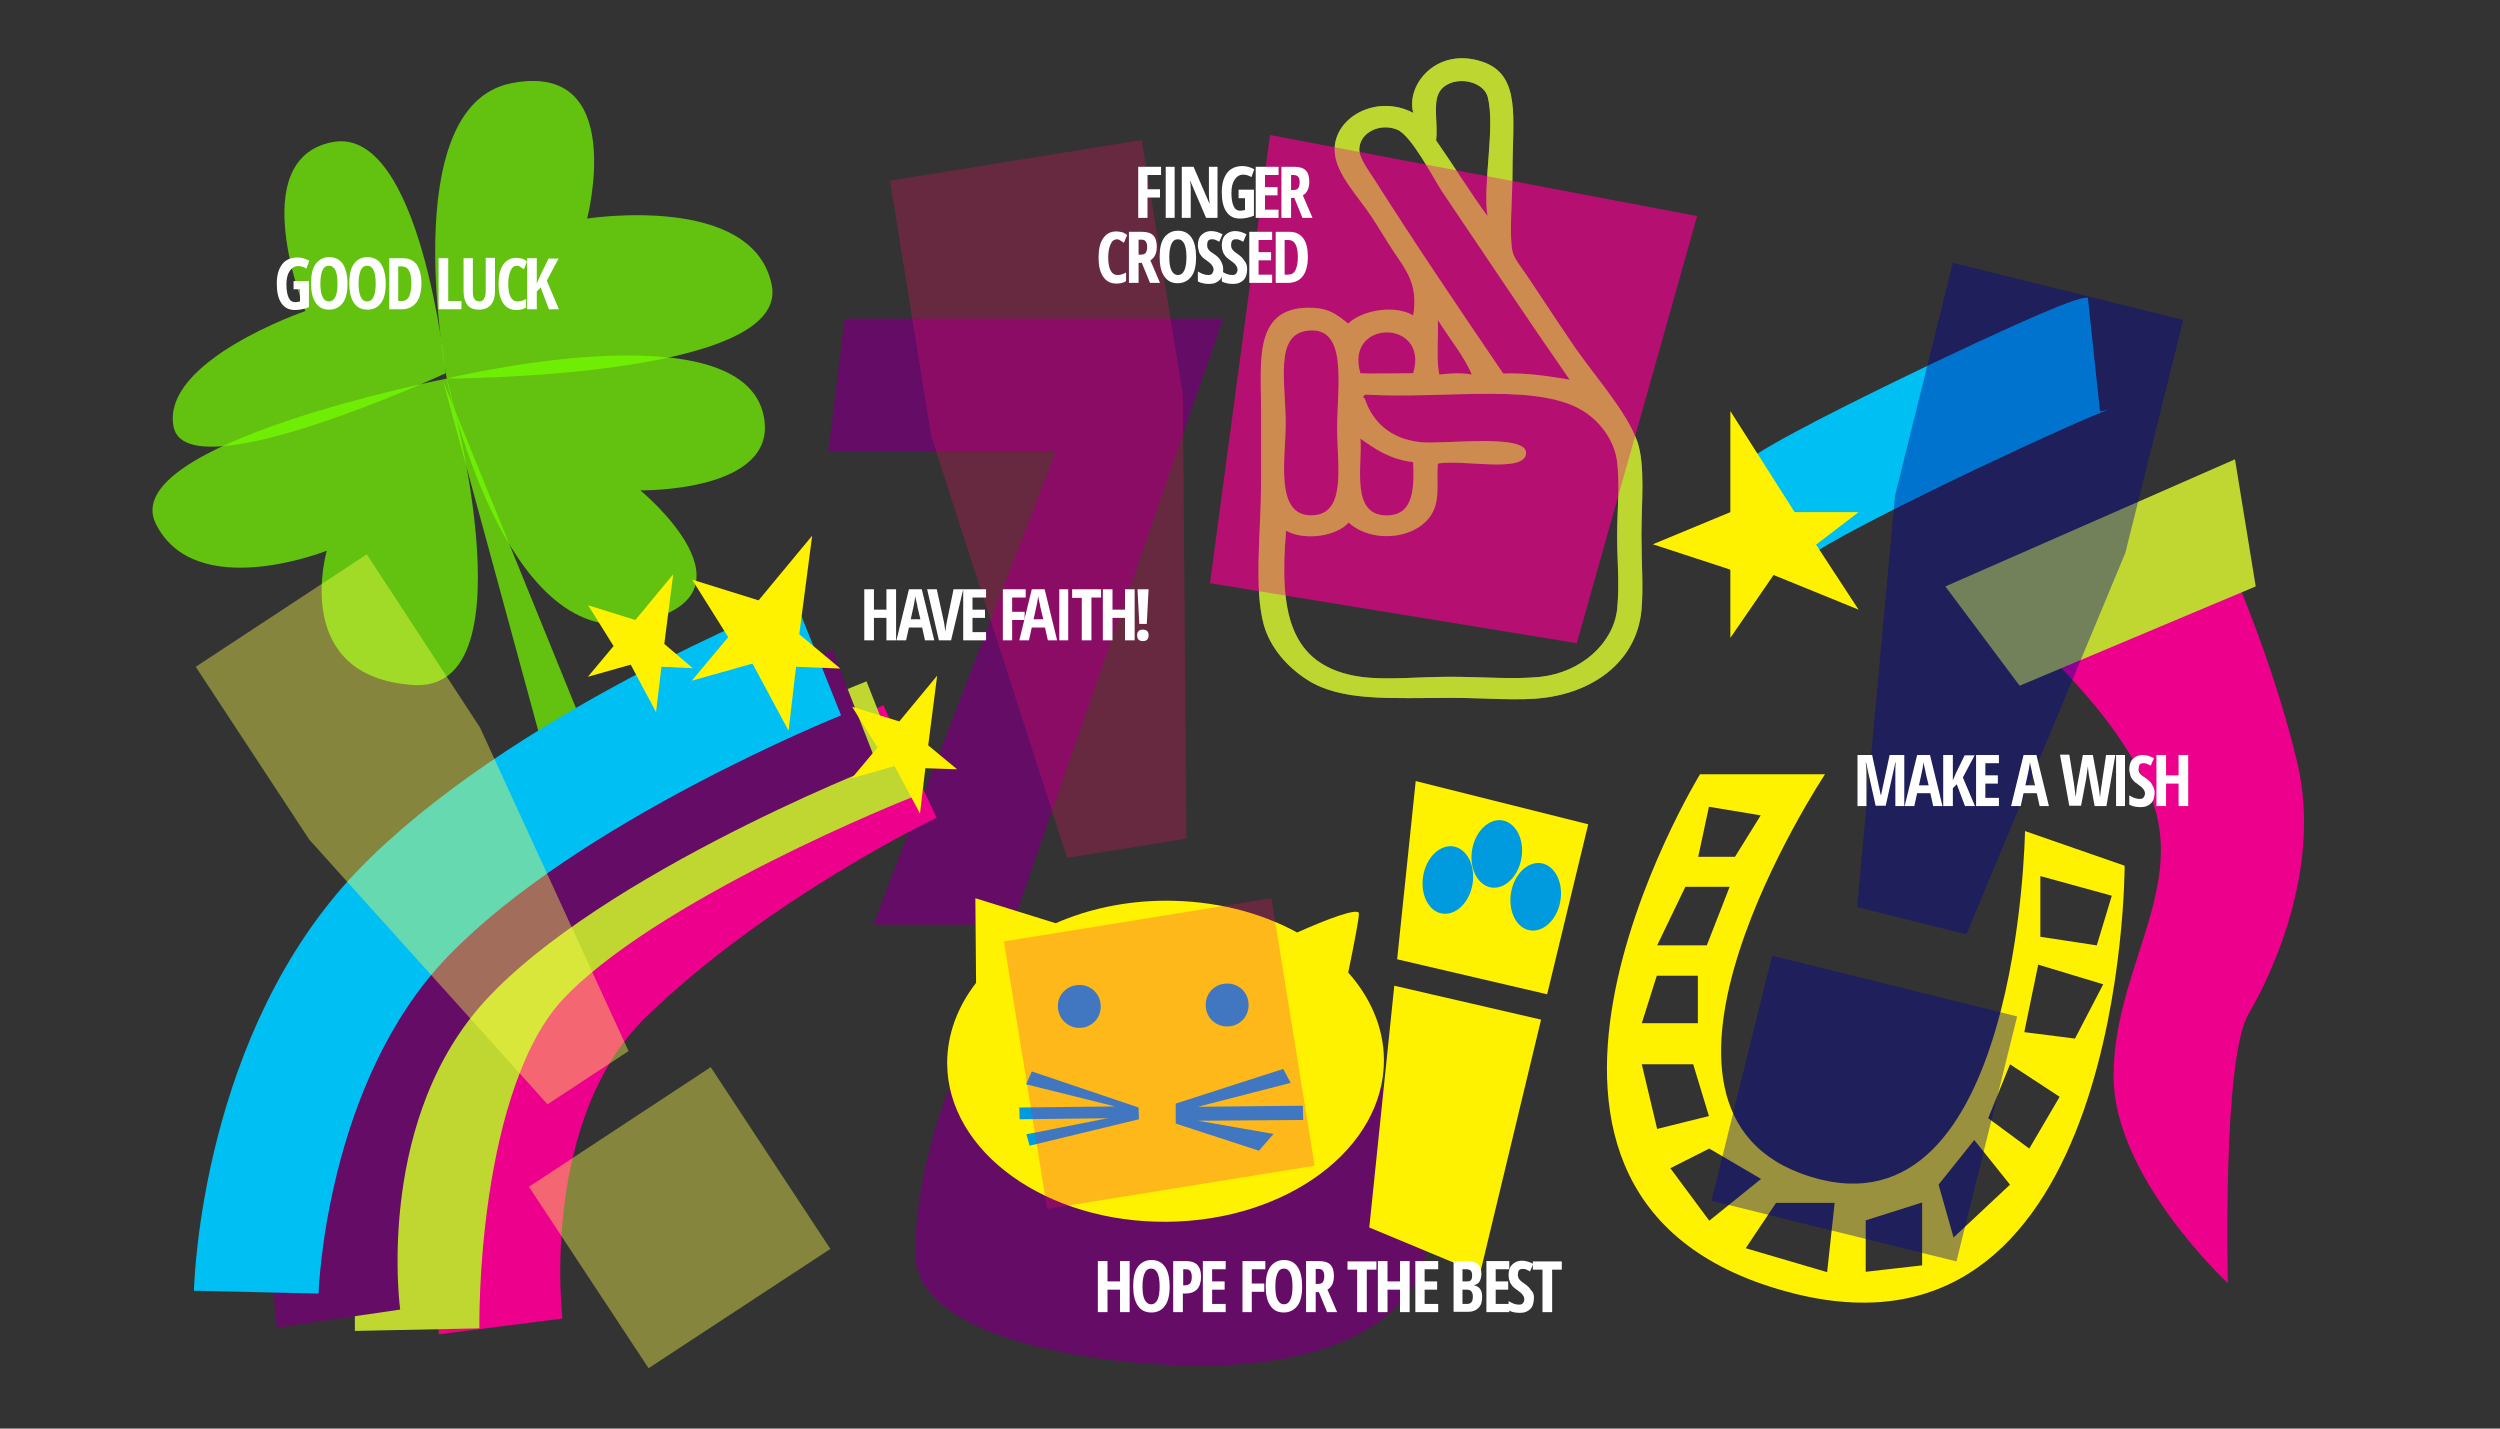 <svg xmlns="http://www.w3.org/2000/svg" xmlns:xlink="http://www.w3.org/1999/xlink" viewBox="0 0 700 400" aria-labelledby="title desc">
  <rect x="0" y="0" width="700" height="400" fill="#333333" stroke="none"/>
  <path fill="transparent" d="M0 0h700v400H0z"/>
  <path fill="#FFF200" d="M571.3 245.3l20 5.5-4.2 13.9-15.8-2.4v-17zm-.6 24.8l18.2 5.5-7.9 15.2-14.2-1.8 3.9-18.9zm-7.9 27.9l13.9 9.1-8.5 14.5-11.5-8.5 6.1-15.1zm-10 21.2l10 12.5-15.8 14.8-4.2-14.8 10-12.5zm-14.6 35.1l-15.8 1.8v-14.4l15.8-5v17.6zm-24.5-17.5l-2.1 19.4-22.8-6.7 8.5-12.7h16.4zm-20.6-6.7l-14.5 11.7-10.9-14.7 10.9-5.5 14.5 8.5zm-15.2-65.4H464l7.9-16.4h12.4l-6.4 16.4zm7.9-24.8h-10.3l3-14 14.5 2.4-7.2 11.6zm-26.1 46.6l4.2-13.3h11.5v13.3h-15.7zm0 11.5h14.4l4.4 14.5-14.5 3.6-4.3-18.1zm135.2-55.6l-27.9-9.7s-1.6 114.8-60 96.8c-58.7-18.1 4-112.7 4-112.7h-35s-73.5 120.3 26.4 145.4c92.7 23.2 92.5-119.8 92.5-119.8"/>
  <g fill="#7F0">
    <path opacity=".7" d="M143.2 23.3c32.7-6.4 21.2 37.9 21.2 37.9s46.6-7.3 51.7 18.7c5.1 26-91 26.1-91 26.1s-14.6-76.3 18.1-82.7"/>
    <path opacity=".7" d="M124.8 104.5s-7-69.6-31.8-64.7c-24.8 4.9-7.5 47.3-7.5 47.3S45 101 48.6 119.5c3.7 18.5 76.2-15 76.2-15"/>
    <path opacity=".7" d="M125.1 106s24.9 88.2-9.5 85.8c-34.4-2.4-24.1-37.6-24.1-37.6s-36.9 14.7-47.9-7.6c-11-22.4 81.5-40.6 81.5-40.6"/>
    <path opacity=".7" d="M213.9 116.8c3.9 21.1-34.6 20.5-34.6 20.5s36.2 29.8-1.2 37.1C140.8 181.8 125 106 125 106s83.3-20.2 88.9 10.8"/>
    <path opacity=".7" d="M172.3 225.4l-48.2-118.6L158 231.4z"/>
  </g>
  <path fill="#EC008C" d="M623.8 156.5l-55.2 22.4s28.7 24.7 35.1 48.6c6.4 23.9-11.9 45.7-11.9 73.9 0 28.2 32 57.9 32 57.9s-1.6-62.9 5.8-75.4c7.3-12.5 20.2-41.2 13.8-69.7-6.6-28.5-19.6-57.7-19.6-57.7"/>
  <path fill="#BFD730" d="M544.7 164.2l20.8 27.8 66.1-27.8-5.8-35.6z"/>
  <path fill="#640C66" d="M236.5 89.2l-4.6 37.3h63.7l-51.1 132.4h39l59-169.7z"/>
  <path fill="none" stroke="#EC008C" stroke-width="34.872" d="M140.2 371.4s-8.1-63.5 28.5-99.1c36.6-35.6 86.1-59.1 86.1-59.1"/>
  <path fill="none" stroke="#BFD730" stroke-width="34.872" d="M116.8 372.3s-1.5-72.6 27.9-104.2C174.1 236.4 249 207 249 207"/>
  <path fill="none" stroke="#640C66" stroke-width="34.872" d="M94.8 369.2s-8.3-56.8 25-97.1 119.6-73.9 119.6-73.9"/>
  <path fill="#00C0F3" d="M54.3 361.4l34.9.8-17.4-.4 17.4.4c0-.6 2-58.9 36.2-94.4 36.6-37.9 109.4-67.2 110.1-67.5L222.6 168c-3.3 1.3-80.5 32.4-122.3 75.6-43.8 45.5-45.9 114.9-46 117.8z"/>
  <path fill="#FFF200" d="M186 180.3l2.5-19.5-10.6 12.8-13.2-4.1 7.1 11.4-7.2 8.6 12-3.4 7.1 13.3 1.5-12.7 8.8.4-8-6.8zm82 35.1l-8.1-6.7 2.5-19.5-10.6 12.8-13.2-4.1 7.1 11.4-7.2 8.6 12-3.4 7.1 13.3 1.5-12.7 8.9.3zm-44.2-37.8l3.6-27.6-15 18.1-18.6-5.8 10.1 16.1-10.2 12.2 17-4.8 10.1 18.8 2.1-17.9 12.4.5-11.5-9.6z"/>
  <path fill="#640C66" d="M265.6 305.1s31.9 6.5 59.1 4c27.2-2.5 54.4-11.3 54.4-11.3s17.5 8.1 20.8 40.9c3.3 32.9-30.7 43.4-61.7 43.7-31.1.3-81.7-7.6-81.9-31.1-.1-23.4 9.3-46.2 9.3-46.2"/>
  <defs>
    <path id="a" transform="matrix(1 -.01 .01 1 -2.95 3.28)" d="M264.2 249.8h124.4v93.3H264.2z"/>
  </defs>
  <clipPath id="b">
    <use xlink:href="#a" overflow="visible"/>
  </clipPath>
  <path clip-path="url(#b)" fill="#FFF200" d="M377.5 272.3c1.5-7.3 3-14.9 3-16.5 0-1.9-9.7 1.9-17.3 5.3-10.4-5.7-23.3-9-37.3-8.9-11.1.1-21.4 2.4-30.3 6.3l-22.5-7 .2 23.7c-5.2 6.7-8.1 14.4-8.1 22.6.2 24.8 27.8 44.6 61.6 44.3 33.8-.3 60.9-20.7 60.7-45.5-.1-9-3.8-17.3-10-24.3"/>
  <path fill="#009BDF" d="M302.3 287.8c3.3 0 6-2.7 5.9-6.1 0-3.3-2.7-6-6.1-5.9s-6 2.7-5.9 6.1c.1 3.3 2.8 6 6.1 5.9m41.4-.4c3.3 0 6-2.7 5.9-6.1 0-3.3-2.7-6-6.1-5.9-3.3 0-6 2.7-5.9 6.1 0 3.3 2.7 6 6.1 5.9M288.9 300l-1.6 3.6 24.9 6.2-26.8.3.1 3.3 24.7-.3-22.8 4.5.9 3.2 30.6-7.4-.1-3.3zm70.4-.7l2.1 3.9-26 6.7 29.4-.3.1 4-29.5.2 21.2 3.7-4.1 4.7-23.3-7.6V309z"/>
  <path fill="#FFF200" d="M433.2 278.4l11.5-47.6-48.3-12.1-5.2 49.9zm-42.8-2.4l-7 67.7 31 12.9 17.1-71.1z"/>
  <path fill="#009BDF" d="M403.8 255.8c3.8.6 7.6-3 8.5-8.2.9-5.2-1.5-9.9-5.3-10.6-3.8-.6-7.6 3-8.5 8.2s1.5 10 5.3 10.6"/>
  <path fill="#009BDF" d="M417.5 248.5c3.8.6 7.6-3 8.5-8.2.9-5.2-1.5-9.9-5.3-10.6-3.8-.6-7.6 3-8.5 8.2-.9 5.2 1.5 9.9 5.3 10.6m10.9 12c3.8.6 7.6-3 8.5-8.2.9-5.2-1.5-9.9-5.3-10.6-3.8-.6-7.6 3-8.5 8.2-.9 5.2 1.5 10 5.3 10.6"/>
  <path fill="#BFD730" d="M388.9 144.3c6.8-.4 7.1-7.4 6.8-14.9-6.6-.8-10.7-3.7-14.8-6.6.7 7.5-3.1 22.1 8 21.5m-8 45.2c7.2 1 16.2 0 25.1 0 8.7 0 18.1.8 25.5 0 11.2-1.3 20.2-9.3 21.3-18.9.7-6.8 0-14 0-20.6 0-6.8.8-14.1 0-20.6-.7-5.9-4.5-10.8-8.4-13.6-12.6-9-38.4-4-61.9-5.3-.5-.1-1.3 1-.4 1 2.1 6.5 7.1 11.4 15.6 12.3 6.3.7 29.7-2.5 29.6 3-.1 5.9-18 1.7-24.7 3-.4 5 .5 9.1-1.1 12.9-3.5 8.2-17 9.9-23.9 3.6-3.1 3.7-12.1 5.3-17.5 2.3-1.8 21.8.3 37.9 20.8 40.9m0-85c2.7.2 12.3 0 14.8 0 4.6-15.2-19.3-15.3-14.8 0M360 118.8c0 9.4-3.2 25.6 7.2 25.5 10-.1 7.2-14 7.2-24.2 0-12.1 3.2-29-8.4-27.5-9.2 1.2-6 14.4-6 26.2m43-13.9c1.2-.2 6.1-.7 9.1 0-1.9-4.8-6.4-10.3-9.5-15.3.2 5-.5 10.8.4 15.3m.7-51.4c-2.3-3.5-8.5-15.6-12.5-17.2-4.9-2-10.6.9-10.6 5.6 0 2.3 2.5 5.7 4.2 8.3 11.8 18.6 24.2 36.9 36.1 54.4 6.9-.3 13.5.9 18.6 1.7-11.5-16.5-23.9-35.2-35.8-52.8m12.9-26.2c-1.3-5.3-11-6.4-13.7-1.3-1.7 3.1-.2 9-.8 13.3 4.9 7 9.4 14.4 14.4 21.2-1.4-8.9 2.2-24.7.1-33.2m-39.1 63.3c3.5-3.5 12.6-5.5 18.2-2.3 1.4-8.7-1.9-12.5-5.7-18.2-2-3-3.9-6.3-5.7-9-4-6.2-10.4-12.4-10.6-18.9-.3-9.3 11.7-16 22-10.6-2.1-8 6.7-18.6 19.4-14.3 10.9 3.7 8.4 15.9 8.4 30.5 0 8.5-1 17.7 0 22.6.5 2.2 2.9 5 4.2 7 4 6 9.2 13.9 13.3 19.9 5.9 8.5 14.6 18.1 17.5 26.5 2.2 6.6 1.1 16.9 1.1 26.2 0 7.4.6 14.9 0 20.9-1.3 13.7-12.6 22.7-27.4 24.5-7 .9-16.6 0-25.5 0-17.2 0-31 1.1-40.6-5-5.8-3.7-10.4-9.1-12.2-15.3-2.9-10.3-.8-26.9-.8-39.8v-20.6c0-13.9-2.3-29.4 14.8-28.5 4.3.3 6.2 1.7 9.6 4.4"/>
  <path opacity=".7" fill="#EC008C" d="M338.8 163.3l102.7 16.8 33.7-119.6-119.6-22.7z"/>
  <path opacity=".5" fill="#BFD730" d="M388.9 144.3c6.8-.4 7.1-7.4 6.8-14.9-6.6-.8-10.7-3.7-14.8-6.6.7 7.5-3.1 22.1 8 21.5m-8 45.2c7.2 1 16.2 0 25.1 0 8.7 0 18.1.8 25.5 0 11.2-1.3 20.2-9.3 21.3-18.9.7-6.8 0-14 0-20.6 0-6.8.8-14.1 0-20.6-.7-5.9-4.5-10.8-8.4-13.6-12.6-9-38.4-4-61.9-5.3-.5-.1-1.3 1-.4 1 2.1 6.5 7.1 11.4 15.6 12.3 6.3.7 29.7-2.5 29.6 3-.1 5.9-18 1.7-24.7 3-.4 5 .5 9.1-1.1 12.9-3.5 8.2-17 9.9-23.9 3.6-3.1 3.7-12.1 5.3-17.5 2.3-1.8 21.8.3 37.9 20.8 40.9m0-85c2.7.2 12.3 0 14.8 0 4.6-15.2-19.3-15.3-14.8 0M360 118.8c0 9.4-3.2 25.6 7.2 25.5 10-.1 7.2-14 7.2-24.2 0-12.1 3.2-29-8.4-27.5-9.2 1.2-6 14.4-6 26.2m43-13.9c1.2-.2 6.1-.7 9.1 0-1.9-4.8-6.4-10.3-9.5-15.3.2 5-.5 10.8.4 15.3m.7-51.4c-2.3-3.5-8.5-15.6-12.5-17.2-4.9-2-10.6.9-10.6 5.6 0 2.3 2.5 5.7 4.2 8.3 11.8 18.6 24.2 36.9 36.1 54.4 6.9-.3 13.5.9 18.6 1.7-11.5-16.5-23.9-35.2-35.8-52.8m12.9-26.2c-1.3-5.3-11-6.4-13.7-1.3-1.7 3.1-.2 9-.8 13.3 4.9 7 9.4 14.4 14.4 21.2-1.4-8.9 2.2-24.7.1-33.2m-39.1 63.3c3.5-3.5 12.6-5.5 18.2-2.3 1.4-8.7-1.9-12.5-5.7-18.2-2-3-3.9-6.3-5.7-9-4-6.2-10.4-12.4-10.6-18.9-.3-9.3 11.7-16 22-10.6-2.1-8 6.7-18.6 19.4-14.3 10.9 3.7 8.4 15.9 8.4 30.5 0 8.5-1 17.7 0 22.6.5 2.2 2.9 5 4.2 7 4 6 9.2 13.9 13.3 19.9 5.9 8.5 14.6 18.1 17.5 26.5 2.2 6.6 1.1 16.9 1.1 26.2 0 7.4.6 14.9 0 20.9-1.3 13.7-12.6 22.7-27.4 24.5-7 .9-16.6 0-25.5 0-17.2 0-31 1.1-40.6-5-5.8-3.7-10.4-9.1-12.2-15.3-2.9-10.3-.8-26.9-.8-39.8v-20.6c0-13.9-2.3-29.4 14.8-28.5 4.3.3 6.2 1.7 9.6 4.4"/>
  <path fill="#00C0F3" d="M508.8 154.3l-17.2-27c11.5-7.3 38.8-20.4 50-25.8 37.1-17.6 40.7-18 43-18.2l3.4 31.9c1.5-.2 2.4-.5 2.5-.5-7.3 2.3-66 29.6-81.7 39.6z"/>
  <path fill="#FFF200" d="M484.5 143.4l-21.7 9 21.7 7.1v19.1l12.1-17.6 23.8 9.7-11.9-18.2 11.9-9.1h-17.9l-18-28.3z"/>
  <path opacity=".25" fill="#FF0C66" d="M293.2 338.5l74.9-12.1-12.1-74.9-74.9 12.1 12.1 74.9zm26.5-299.3l-70.5 11.4 11.5 71.3 38.1 118.3 33.4-5.4-1-124.2-11.5-71.4z"/>
  <path opacity=".4" fill="#FFFF4B" d="M181.6 383.1l50.9-33.4-33.5-50.9-50.9 33.5 33.5 50.8zm-78.9-227.9l-47.9 31.5 31.8 48.4 66.7 74.1 22.7-14.9-41.6-90.6-31.7-48.5z"/>
  <path opacity=".4" fill="#00009A" d="M479.2 336.2l68.6 17 17-68.6-68.6-17-17 68.6zM611.3 89.6l-64.5-16-16.2 65.2L520 254l30.6 7.6 44.5-106.8 16.2-65.2z"/>
  <path fill="#FFF" d="M82.1 78.7h4.4V86c-1.2.5-2.6.8-3.9.8-1.7 0-2.9-.6-3.8-1.9-.9-1.3-1.3-3.1-1.3-5.5 0-2.3.5-4.1 1.5-5.4 1-1.3 2.5-1.9 4.3-1.9 1.1 0 2.2.3 3.3.9l-.8 2.2c-.8-.5-1.6-.7-2.3-.7-1 0-1.8.5-2.4 1.4-.6.9-.9 2.1-.9 3.7s.2 2.8.6 3.7c.4.9 1 1.3 1.9 1.3.4 0 .9-.1 1.3-.2V81h-1.8v-2.3zm15.2.7c0 2.4-.4 4.2-1.3 5.4s-2.2 1.9-3.8 1.9c-1.7 0-2.9-.6-3.8-1.9-.9-1.3-1.3-3.1-1.3-5.5s.4-4.2 1.3-5.4 2.2-1.9 3.8-1.9c1.6 0 2.9.6 3.8 1.9.8 1.3 1.3 3.1 1.3 5.5zm-7.6 0c0 1.6.2 2.9.6 3.7.4.9 1 1.3 1.8 1.3 1.6 0 2.4-1.7 2.4-5s-.8-5-2.4-5c-.8 0-1.4.4-1.8 1.3s-.6 2.1-.6 3.7zm18.3 0c0 2.4-.4 4.2-1.3 5.4-.9 1.3-2.2 1.9-3.8 1.9-1.7 0-2.9-.6-3.8-1.9-.9-1.3-1.3-3.1-1.3-5.5s.4-4.2 1.3-5.4c.9-1.3 2.2-1.9 3.8-1.9 1.6 0 2.9.6 3.8 1.9.8 1.3 1.3 3.1 1.3 5.5zm-7.6 0c0 1.6.2 2.9.6 3.7.4.9 1 1.3 1.8 1.3 1.6 0 2.4-1.7 2.4-5s-.8-5-2.4-5c-.8 0-1.4.4-1.8 1.3s-.6 2.1-.6 3.7zm17.6-.1c0 2.4-.5 4.2-1.4 5.4-1 1.2-2.3 1.9-4.1 1.9H109V72.3h3.8c1.7 0 3 .6 3.9 1.8.8 1.3 1.3 3 1.3 5.2zm-2.8.1c0-3.2-.9-4.8-2.6-4.8h-1.1v9.7h.9c1 0 1.7-.4 2.1-1.2s.7-2.1.7-3.7zm7.6 7.2V72.3h2.7v12h3.7v2.3h-6.4zm15.8-14.3v9.2c0 1.7-.4 3-1.2 3.9-.8.9-1.9 1.3-3.3 1.3s-2.5-.4-3.2-1.3-1.1-2.2-1.1-3.9v-9.2h2.6v9.4c0 1.8.6 2.7 1.8 2.7.6 0 1-.2 1.3-.7.3-.5.5-1.1.5-2v-9.5h2.6zm6.2 2.1c-.8 0-1.4.4-1.8 1.3-.4.9-.7 2.1-.7 3.7 0 3.3.9 5 2.6 5 .8 0 1.5-.2 2.4-.7v2.4c-.7.5-1.6.7-2.7.7-1.6 0-2.8-.6-3.7-1.9s-1.3-3.1-1.3-5.4c0-2.3.4-4.1 1.3-5.4.9-1.3 2.1-1.9 3.7-1.9.5 0 1 .1 1.5.2s1 .4 1.5.8l-.9 2.2-.9-.6c-.3-.2-.6-.4-1-.4zm11.7 12.2h-2.8l-2.3-6.1-1.1 1.1v5h-2.7V72.3h2.7v7.1l.9-2.1 2.4-4.9h2.8l-3.3 6.2 3.4 8zm368.7 139.1l-2.7-12.2h-.1c.1.9.2 1.8.2 2.6v9.6h-2.5v-14.3h4.1l2.4 11.2h.1l2.4-11.2h4.1v14.3h-2.5V216c0-.8 0-1.6.1-2.5h-.1l-2.7 12.1h-2.8zm16.1 0l-.8-3.6h-3.7l-.8 3.6h-2.7l3.5-14.3h3.6l3.5 14.3h-2.6zm-1.3-5.9l-.8-3.3c0-.2-.1-.7-.3-1.5s-.3-1.4-.3-1.6c-.1.6-.2 1.2-.3 1.9s-.5 2.2-1 4.6h2.7zm13 5.9h-2.8l-2.3-6.1-1.1 1.1v5h-2.7v-14.3h2.7v7.1l.9-2.1 2.4-4.9h2.8l-3.3 6.2 3.4 8zm6.7 0h-6.4v-14.3h6.4v2.3h-3.8v3.4h3.5v2.3h-3.5v4h3.8v2.3zm11.4 0l-.8-3.6h-3.7l-.8 3.6h-2.7l3.5-14.3h3.6l3.5 14.3h-2.6zm-1.3-5.9l-.8-3.3c0-.2-.1-.7-.3-1.5s-.3-1.4-.3-1.6c-.1.6-.2 1.2-.3 1.9s-.5 2.2-1 4.6h2.7zm20 5.9h-3.3l-1.4-7.5c-.2-1-.4-2.2-.5-3.6l-.1.7-.4 2.9-1.4 7.4h-3.3l-2.6-14.3h2.6l1.3 8.1c.1.8.3 2.1.5 3.8.2-1.7.3-3 .5-3.7l1.5-8.1h2.8l1.5 8.1c.2 1.2.4 2.5.5 3.8.2-1.9.4-3.2.5-3.8l1.2-8.1h2.6l-2.5 14.3zm2.7 0v-14.3h2.5v14.3h-2.5zm10.8-3.9c0 1.3-.3 2.4-1 3.1s-1.6 1.1-2.9 1.1c-1.2 0-2.3-.2-3.2-.7v-2.6c1.1.7 2 1 2.9 1 .5 0 .9-.1 1.1-.4s.4-.7.4-1.1c0-.5-.2-.9-.5-1.3s-.8-.8-1.5-1.3c-.6-.4-1.1-.8-1.4-1.2s-.6-.8-.7-1.3-.3-1-.3-1.7c0-1.2.3-2.2 1-2.9s1.6-1.1 2.7-1.1 2.1.3 3.2.9l-.9 2.1c-.3-.2-.6-.3-1-.5s-.7-.2-1.1-.2c-.4 0-.8.1-1 .4s-.3.7-.3 1.2.1.9.4 1.3.8.8 1.5 1.2c.9.6 1.6 1.3 1.9 1.9s.7 1.3.7 2.1zm9.4 3.9H610v-6.3h-3.5v6.3h-2.7v-14.3h2.7v5.7h3.5v-5.7h2.7v14.3zm-361.8-46.4h-2.7V173h-3.5v6.3H242V165h2.7v5.7h3.5V165h2.7v14.3zm8.1 0l-.8-3.6h-3.7l-.8 3.6H251l3.5-14.3h3.6l3.5 14.3H259zm-1.3-6l-.8-3.3c0-.2-.1-.7-.3-1.5s-.3-1.4-.3-1.6c-.1.6-.2 1.2-.3 1.9s-.5 2.2-1 4.6h2.7zm9.3-8.3h2.7l-3.4 14.3h-3.4l-3.3-14.3h2.7l1.9 8.7c.2.7.3 1.8.5 3.2.1-1.2.3-2.2.5-3.2l1.8-8.7zm9.1 14.3h-6.4V165h6.4v2.3h-3.8v3.4h3.5v2.3h-3.5v4h3.8v2.3zm7.3 0h-2.6V165h6.4v2.3h-3.8v4h3.5v2.3h-3.5v5.7z"/>
  <path fill="#FFF" d="M293.4 179.3l-.8-3.6h-3.7l-.8 3.6h-2.7l3.5-14.3h3.6l3.5 14.3h-2.6zm-1.3-6l-.8-3.3c0-.2-.1-.7-.3-1.5s-.3-1.4-.3-1.6c-.1.6-.2 1.2-.3 1.9s-.5 2.2-1 4.6h2.7zm4.5 6V165h2.5v14.3h-2.5zm8.9 0h-2.6v-11.9h-2.7V165h8.1v2.3h-2.7v12zm12.1 0H315V173h-3.5v6.3h-2.7V165h2.7v5.7h3.5V165h2.7v14.3zm.8-1.4c0-.5.1-.9.4-1.2s.7-.4 1.2-.4.9.1 1.2.4.4.7.4 1.2-.1.9-.4 1.2-.7.4-1.2.4-.9-.1-1.2-.4-.4-.7-.4-1.2zm2.7-3.2H319l-.5-9.7h3.1l-.5 9.7zm-4.8 192.7h-2.7v-6.3h-3.5v6.3h-2.7v-14.3h2.7v5.7h3.5v-5.7h2.7v14.3zm11.2-7.2c0 2.4-.4 4.2-1.3 5.4-.9 1.3-2.2 1.9-3.8 1.9-1.7 0-2.9-.6-3.8-1.9s-1.3-3.1-1.3-5.5.4-4.2 1.3-5.4 2.2-1.9 3.8-1.9c1.6 0 2.9.6 3.8 1.9s1.3 3.2 1.3 5.5zm-7.6 0c0 1.6.2 2.9.6 3.7s1 1.3 1.8 1.3c1.6 0 2.4-1.7 2.4-5s-.8-5-2.4-5c-.8 0-1.4.4-1.8 1.3s-.6 2.1-.6 3.7zm16.4-2.7c0 1.5-.4 2.7-1.1 3.5-.8.8-1.9 1.2-3.3 1.2h-.7v5.2h-2.7v-14.3h3.6c2.9 0 4.2 1.5 4.2 4.4zm-5.1 2.4h.5c.7 0 1.1-.2 1.5-.5.3-.4.5-.9.5-1.8 0-.7-.1-1.3-.4-1.7s-.7-.5-1.4-.5h-.6v4.5zm12 7.5h-6.4v-14.3h6.4v2.3h-3.8v3.4h3.5v2.3h-3.5v4h3.8v2.3zm7.3 0h-2.6v-14.3h6.4v2.3h-3.8v4h3.5v2.3h-3.5v5.7zm14.1-7.2c0 2.4-.4 4.2-1.3 5.4s-2.2 1.9-3.8 1.9c-1.7 0-2.9-.6-3.8-1.9s-1.3-3.1-1.3-5.5.4-4.2 1.3-5.4 2.2-1.9 3.8-1.9c1.6 0 2.9.6 3.8 1.9s1.3 3.2 1.3 5.5zm-7.5 0c0 1.6.2 2.9.6 3.7s1 1.3 1.8 1.3c1.6 0 2.4-1.7 2.4-5s-.8-5-2.4-5c-.8 0-1.4.4-1.8 1.3s-.6 2.1-.6 3.7zm11.3 1.6v5.6h-2.7v-14.3h3.5c1.5 0 2.6.3 3.3 1s1 1.8 1 3.2c0 1.8-.6 3.1-1.8 3.8l2.7 6.3h-2.8l-2.3-5.6h-.9zm0-2.3h.7c.6 0 1.1-.2 1.3-.5s.4-.9.4-1.6c0-.7-.1-1.2-.4-1.6s-.7-.5-1.3-.5h-.7v4.2zm14.3 7.9H380v-11.9h-2.7v-2.3h8.1v2.3h-2.7v11.9zm12 0H392v-6.3h-3.5v6.3h-2.7v-14.3h2.7v5.7h3.5v-5.7h2.7v14.3zm8 0h-6.4v-14.3h6.4v2.3h-3.8v3.4h3.5v2.3h-3.5v4h3.8v2.3zm4.3-14.3h3.6c1.5 0 2.6.3 3.2.9.7.6 1 1.5 1 2.7 0 .8-.2 1.5-.5 2.1-.4.6-.8.9-1.5 1v.1c.8.2 1.4.6 1.7 1.1.4.6.5 1.3.5 2.2 0 1.3-.3 2.3-1 3s-1.6 1.1-2.8 1.1H407v-14.2zm2.5 5.7h1.2c.6 0 1-.1 1.2-.4.2-.3.3-.7.3-1.3s-.1-1-.4-1.3c-.3-.3-.7-.4-1.2-.4h-1.1v3.4zm0 2.3v4h1.3c.6 0 1-.2 1.2-.5.3-.3.4-.9.4-1.6 0-1.3-.6-1.9-1.7-1.9h-1.2zm13.1 6.3h-6.4v-14.3h6.4v2.3h-3.8v3.4h3.5v2.3h-3.5v4h3.8v2.3z"/>
  <path fill="#FFF" d="M429.5 363.4c0 1.3-.3 2.4-1 3.1s-1.6 1.1-2.9 1.1c-1.2 0-2.3-.2-3.2-.7v-2.6c1.1.7 2 1 2.9 1 .5 0 .9-.1 1.1-.4.3-.3.4-.7.4-1.1 0-.5-.2-.9-.5-1.3s-.8-.8-1.5-1.3c-.6-.4-1.1-.8-1.4-1.2-.3-.4-.6-.8-.7-1.3-.2-.5-.3-1-.3-1.7 0-1.2.3-2.2 1-2.9.7-.7 1.6-1.1 2.7-1.1s2.1.3 3.2.9l-.9 2.1c-.3-.2-.6-.3-1-.5s-.7-.2-1.1-.2c-.4 0-.8.1-1 .4-.2.3-.3.7-.3 1.2s.1.9.4 1.3c.3.4.8.8 1.4 1.2.9.6 1.6 1.3 1.9 1.9.7.6.8 1.3.8 2.1z"/>
  <path fill="#FFF" d="M434.5 367.4h-2.6v-11.9h-2.7v-2.3h8.1v2.3h-2.7v11.9z"/>
  <g fill="#FFF">
    <path d="M321.3 61h-2.6V46.7h6.4V49h-3.8v4h3.5v2.3h-3.5V61zm5.1 0V46.7h2.5V61h-2.5zm14.5 0h-3.2l-4.4-10.3h-.1c.2.8.2 1.6.2 2.5V61h-2.5V46.7h3.3l4.4 10.2h.1c-.1-.7-.2-1.5-.2-2.4v-7.8h2.4V61zm5.8-7.9h4.4v7.3c-1.2.5-2.6.8-3.9.8-1.7 0-2.9-.6-3.8-1.9s-1.3-3.1-1.3-5.5c0-2.3.5-4.1 1.5-5.4s2.5-1.9 4.3-1.9c1.1 0 2.2.3 3.3.9l-.8 2.2c-.8-.5-1.6-.7-2.3-.7-1 0-1.8.5-2.4 1.4s-.9 2.1-.9 3.7.2 2.8.6 3.7 1 1.3 1.9 1.3c.4 0 .9-.1 1.3-.2v-3.3h-1.8v-2.4zM358 61h-6.4V46.7h6.4V49h-3.8v3.4h3.5v2.3h-3.5v4h3.8V61zm3.5-5.5V61h-2.7V46.7h3.5c1.5 0 2.6.3 3.3 1 .7.7 1 1.8 1 3.2 0 1.8-.6 3.1-1.8 3.8l2.7 6.3h-2.8l-2.3-5.6h-.9zm0-2.3h.7c.6 0 1.1-.2 1.3-.5s.4-.9.4-1.6c0-.7-.1-1.2-.4-1.6-.3-.3-.7-.5-1.3-.5h-.7v4.2zM312.8 67c-.8 0-1.4.4-1.8 1.3s-.7 2.1-.7 3.7c0 3.3.9 5 2.6 5 .8 0 1.5-.2 2.4-.7v2.4c-.7.5-1.6.7-2.7.7-1.6 0-2.8-.6-3.7-1.9s-1.3-3.1-1.3-5.4.4-4.1 1.3-5.4 2.1-1.9 3.7-1.9c.5 0 1 .1 1.5.2s1 .4 1.5.8l-.9 2.2-.9-.6c-.3-.2-.6-.4-1-.4zm6 6.6v5.6h-2.7V64.9h3.5c1.5 0 2.6.3 3.3 1s1 1.8 1 3.2c0 1.8-.6 3.1-1.8 3.8l2.7 6.3H322l-2.3-5.6h-.9zm0-2.3h.7c.6 0 1.1-.2 1.3-.5s.4-.9.4-1.6c0-.7-.1-1.2-.4-1.6s-.7-.5-1.3-.5h-.7v4.2zm16.1.7c0 2.4-.4 4.2-1.3 5.4s-2.2 1.9-3.8 1.9c-1.7 0-2.9-.6-3.8-1.9s-1.3-3.1-1.3-5.5.4-4.2 1.3-5.4 2.2-1.9 3.8-1.9c1.6 0 2.9.6 3.8 1.9s1.3 3.2 1.3 5.5zm-7.5 0c0 1.6.2 2.9.6 3.7s1 1.3 1.8 1.3c1.6 0 2.4-1.7 2.4-5s-.8-5-2.4-5c-.8 0-1.4.4-1.8 1.3s-.6 2.1-.6 3.7zm15.1 3.3c0 1.3-.3 2.4-1 3.1s-1.6 1.1-2.9 1.1c-1.2 0-2.3-.2-3.2-.7V76c1.1.7 2 1 2.9 1 .5 0 .9-.1 1.1-.4s.4-.7.4-1.1c0-.5-.2-.9-.5-1.3s-.8-.8-1.5-1.3c-.6-.4-1.1-.8-1.4-1.2s-.6-.8-.7-1.3-.3-1-.3-1.7c0-1.2.3-2.2 1-2.9s1.6-1.1 2.7-1.1 2.1.3 3.2.9l-.9 2.1c-.3-.2-.6-.3-1-.5s-.7-.2-1.1-.2c-.4 0-.8.1-1 .4s-.3.7-.3 1.2.1.9.4 1.3.8.8 1.5 1.2c.9.6 1.6 1.3 1.9 1.9s.7 1.4.7 2.3z"/>
    <path d="M349.2 75.3c0 1.3-.3 2.4-1 3.1s-1.6 1.1-2.9 1.1c-1.2 0-2.3-.2-3.2-.7V76c1.1.7 2 1 2.9 1 .5 0 .9-.1 1.1-.4.3-.3.4-.7.4-1.1 0-.5-.2-.9-.5-1.3s-.8-.8-1.5-1.3c-.6-.4-1.1-.8-1.4-1.2-.3-.4-.6-.8-.7-1.3-.2-.5-.3-1-.3-1.7 0-1.2.3-2.2 1-2.9.7-.7 1.6-1.1 2.7-1.1s2.1.3 3.2.9l-.9 2.1c-.3-.2-.6-.3-1-.5s-.7-.2-1.1-.2c-.4 0-.8.1-1 .4-.2.3-.3.7-.3 1.2s.1.9.4 1.3c.3.4.8.8 1.4 1.2.9.6 1.6 1.3 1.9 1.9.6.7.8 1.4.8 2.3zm7 3.9h-6.4V64.9h6.4v2.3h-3.8v3.4h3.5v2.3h-3.5v4h3.8v2.3zm10-7.3c0 2.4-.5 4.2-1.4 5.4s-2.3 1.9-4.1 1.9h-3.5V64.9h3.8c1.7 0 3 .6 3.9 1.8s1.3 3 1.3 5.2zm-2.8.1c0-3.2-.9-4.8-2.6-4.8h-1.1v9.7h.9c1 0 1.7-.4 2.1-1.2s.7-2.1.7-3.7z"/>
  </g>
</svg>
